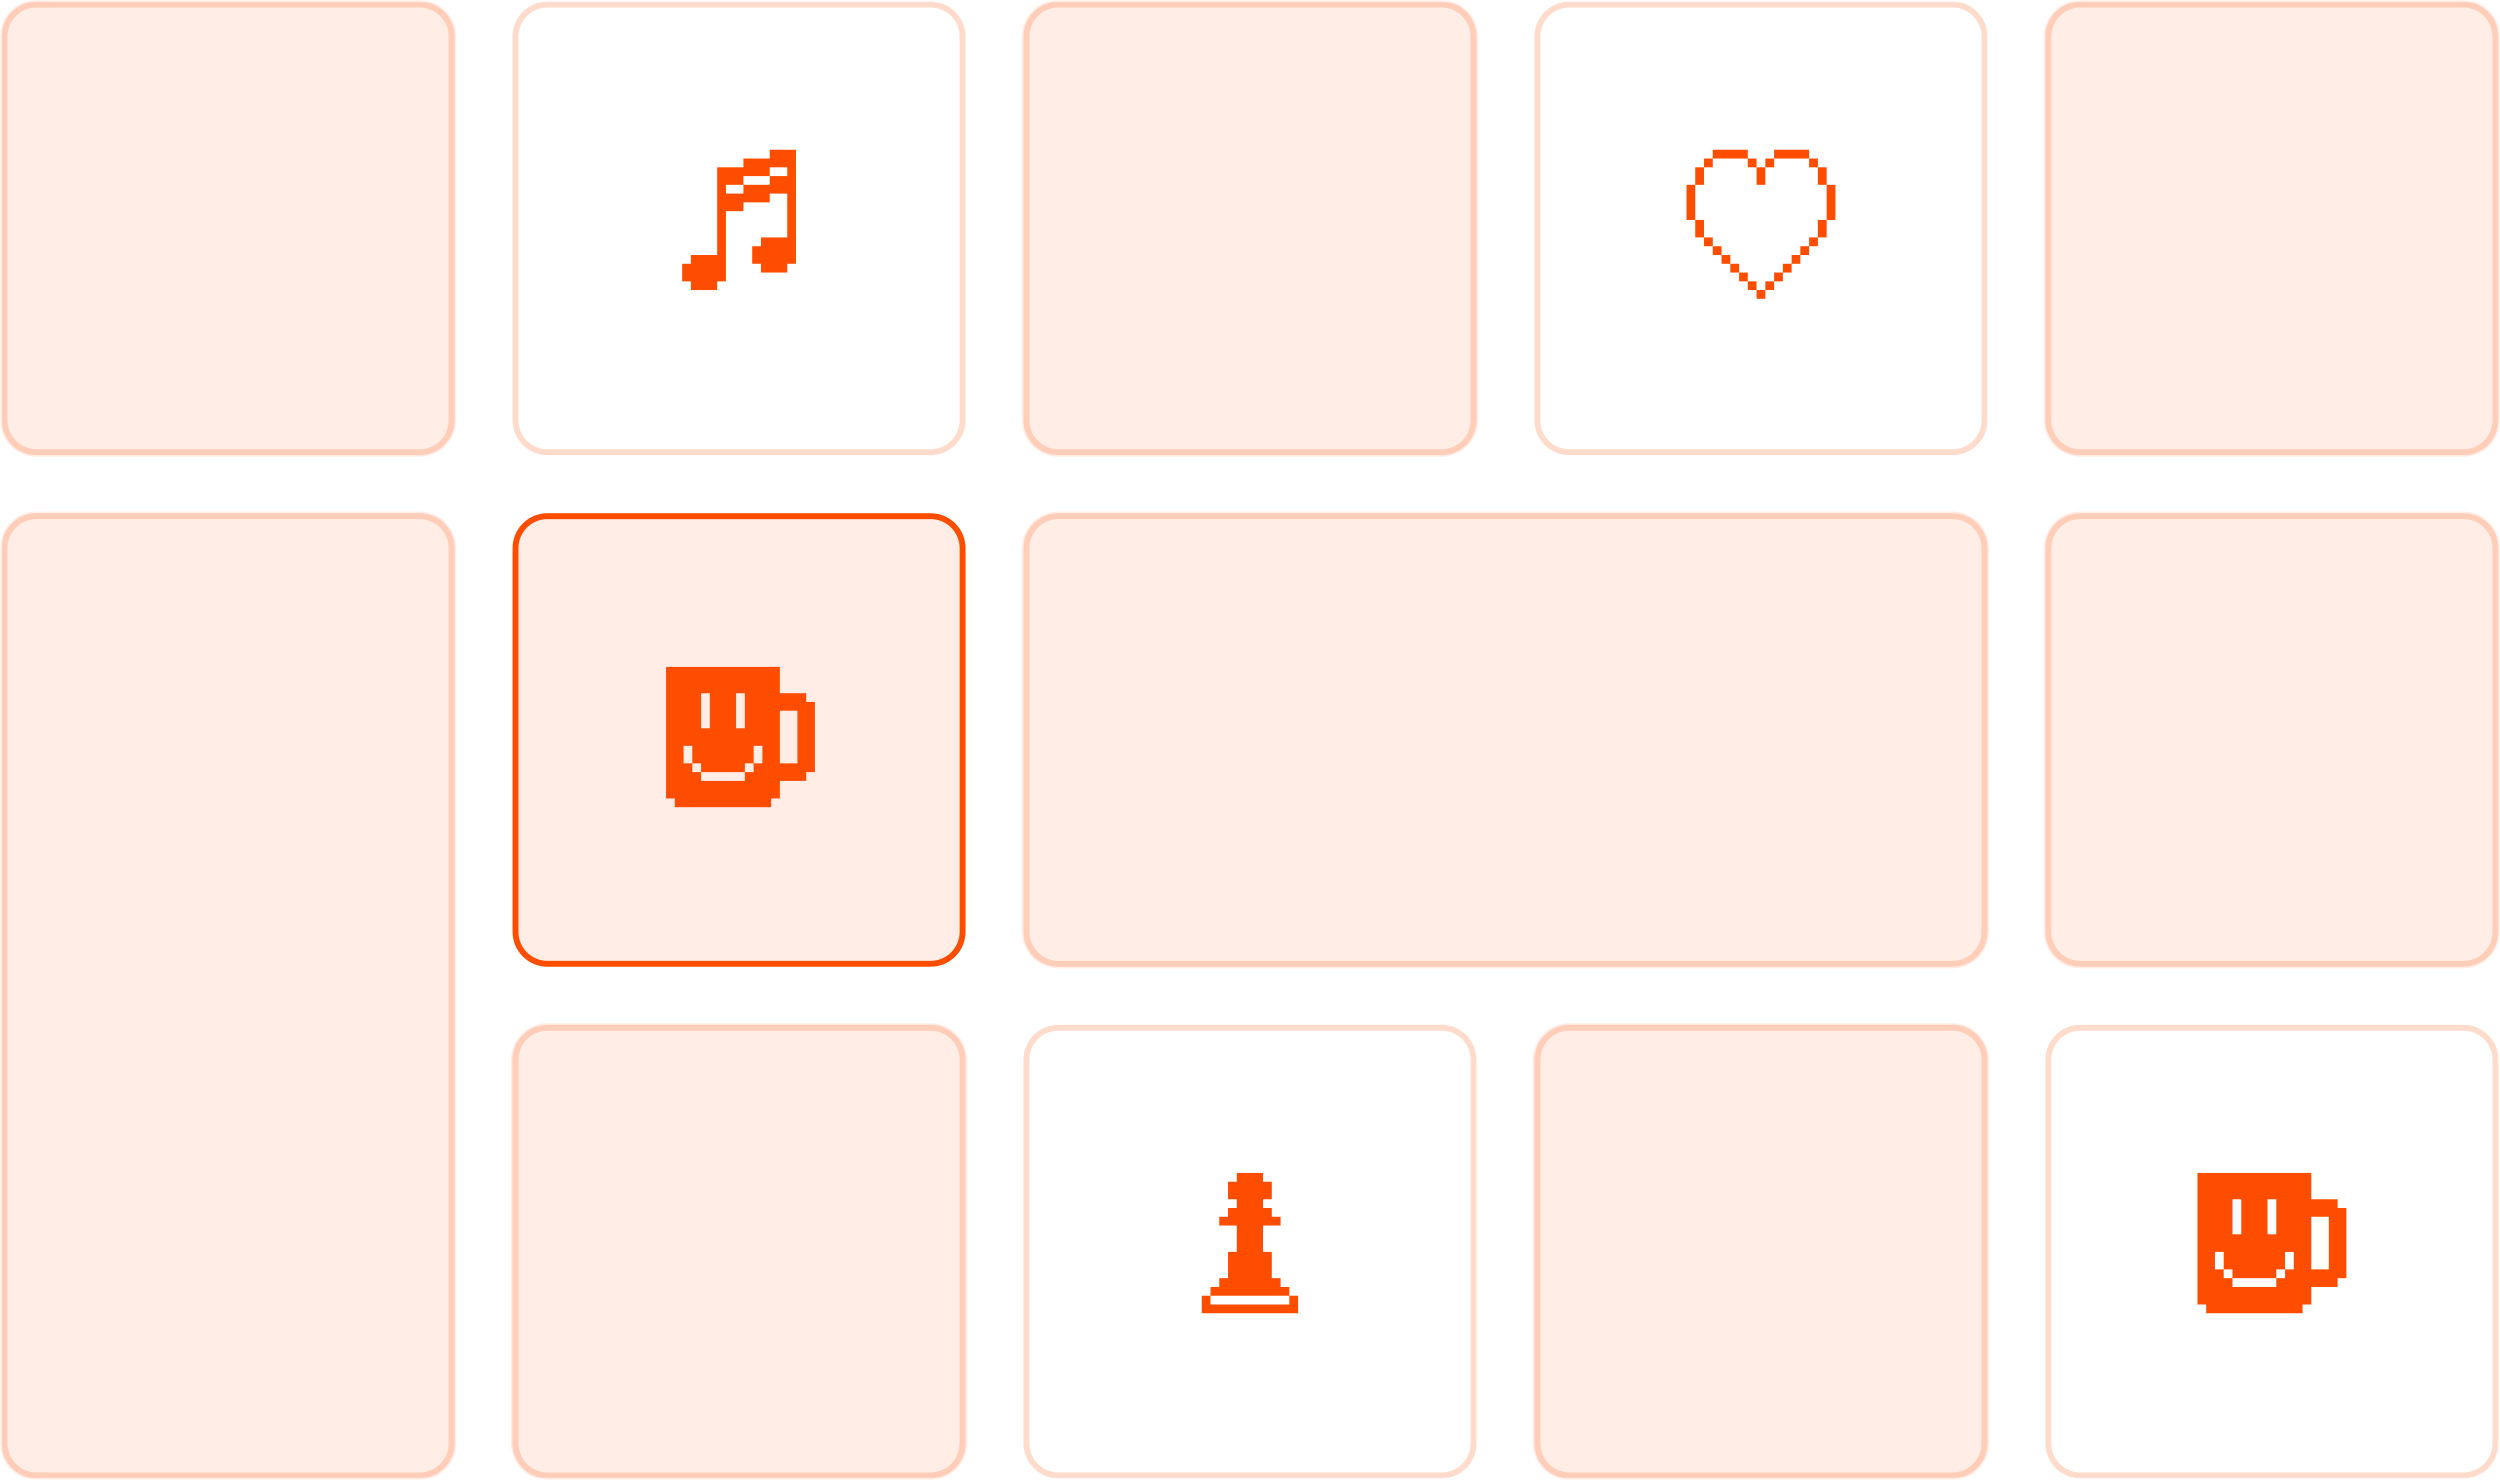 <svg width="424" height="251" viewBox="0 0 424 251" fill="none" xmlns="http://www.w3.org/2000/svg">
<g clip-path="url(#clip0_240_356)">
<mask id="mask0_240_356" style="mask-type:luminance" maskUnits="userSpaceOnUse" x="0" y="0" width="424" height="251">
<path d="M424 0H0V251H424V0Z" fill="white"/>
</mask>
<g mask="url(#mask0_240_356)">
<path d="M71.183 0H6.19C2.771 0 0 2.775 0 6.198V71.272C0 74.694 2.771 77.469 6.19 77.469H71.183C74.601 77.469 77.372 74.694 77.372 71.272V6.198C77.372 2.775 74.601 0 71.183 0Z" fill="#FF4D00" fill-opacity="0.1"/>
<path d="M71.182 0.775H6.189C3.198 0.775 0.773 3.203 0.773 6.197V71.272C0.773 74.266 3.198 76.694 6.189 76.694H71.182C74.173 76.694 76.598 74.266 76.598 71.272V6.197C76.598 3.203 74.173 0.775 71.182 0.775Z" stroke="#FF4D00" stroke-opacity="0.2"/>
<path d="M157.839 0.775H92.847C89.856 0.775 87.431 3.203 87.431 6.197V71.272C87.431 74.266 89.856 76.694 92.847 76.694H157.839C160.831 76.694 163.255 74.266 163.255 71.272V6.197C163.255 3.203 160.831 0.775 157.839 0.775Z" stroke="#FF4D00" stroke-opacity="0.2"/>
<path d="M121.634 49.193H117.173V47.713H115.695V44.735H117.173V43.247H121.634V28.376H126.086V26.887H130.547V25.398H134.999V44.735H133.521V46.224H129.06V44.735H127.573V41.758H129.06V40.269H133.521V32.834H130.547V34.322H126.086V35.811H123.121V47.713H121.634V49.193ZM123.121 32.834H126.086V31.345H130.547V29.865H133.521V28.376H130.547V29.865H126.086V31.345H123.121V32.834Z" fill="#FF4D00"/>
<path d="M331.153 0.775H266.16C263.169 0.775 260.744 3.203 260.744 6.197V71.272C260.744 74.266 263.169 76.694 266.16 76.694H331.153C334.144 76.694 336.569 74.266 336.569 71.272V6.197C336.569 3.203 334.144 0.775 331.153 0.775Z" stroke="#FF4D00" stroke-opacity="0.2"/>
<path d="M296.427 26.887H290.488V25.398H296.427V26.887ZM306.826 26.887H300.887V25.398H306.826V26.887ZM290.488 28.376H289.001V26.887H290.488V28.376ZM297.914 28.376H296.427V26.887H297.914V28.376ZM300.887 28.376H299.4V26.887H300.887V28.376ZM308.313 28.376H306.826V26.887H308.313V28.376ZM289.001 31.345H287.514V28.376H289.001V31.345ZM299.4 31.345H297.914V28.376H299.4V31.345ZM309.8 31.345H308.313V28.376H309.8V31.345ZM287.514 37.3H286.036V31.345H287.514V37.3ZM311.287 37.3H309.8V31.345H311.287V37.3ZM289.001 40.269H287.514V37.3H289.001V40.269ZM309.8 40.269H308.313V37.3H309.8V40.269ZM290.488 41.758H289.001V40.269H290.488V41.758ZM308.313 41.758H306.826V40.269H308.313V41.758ZM291.975 43.247H290.488V41.758H291.975V43.247ZM306.826 43.247H305.339V41.758H306.826V43.247ZM293.462 44.735H291.975V43.247H293.462V44.735ZM305.339 44.735H303.861V43.247H305.339V44.735ZM294.949 46.224H293.462V44.735H294.949V46.224ZM303.861 46.224H302.374V44.735H303.861V46.224ZM296.427 47.713H294.949V46.224H296.427V47.713ZM302.374 47.713H300.887V46.224H302.374V47.713ZM297.914 49.193H296.427V47.713H297.914V49.193ZM300.887 49.193H299.4V47.713H300.887V49.193ZM299.4 50.673H297.914V49.193H299.4V50.673Z" fill="#FF4D00"/>
<path d="M244.497 174.306H179.504C176.513 174.306 174.088 176.734 174.088 179.729V244.803C174.088 247.798 176.513 250.225 179.504 250.225H244.497C247.488 250.225 249.913 247.798 249.913 244.803V179.729C249.913 176.734 247.488 174.306 244.497 174.306Z" stroke="#FF4D00" stroke-opacity="0.2"/>
<path d="M218.672 219.755H205.299V218.266H206.786V216.777H208.273V212.32H209.76V207.853H206.786V206.364H208.273V204.875H209.76V203.395H208.273V200.419H209.76V198.93H214.212V200.419H215.699V203.395H214.212V204.875H215.699V206.364H217.187V207.853H214.212V212.32H215.699V216.777H217.187V218.266H218.672V219.755ZM220.159 222.724H203.821V219.755H205.299V221.244H218.672V219.755H220.159V222.724Z" fill="#FF4D00"/>
<path d="M244.496 0H179.503C176.085 0 173.313 2.775 173.313 6.198V71.272C173.313 74.694 176.085 77.469 179.503 77.469H244.496C247.914 77.469 250.686 74.694 250.686 71.272V6.198C250.686 2.775 247.914 0 244.496 0Z" fill="#FF4D00" fill-opacity="0.1"/>
<path d="M244.497 0.775H179.504C176.513 0.775 174.088 3.203 174.088 6.197V71.272C174.088 74.266 176.513 76.694 179.504 76.694H244.497C247.488 76.694 249.913 74.266 249.913 71.272V6.197C249.913 3.203 247.488 0.775 244.497 0.775Z" stroke="#FF4D00" stroke-opacity="0.2"/>
<path d="M331.153 173.531H266.16C262.742 173.531 259.971 176.306 259.971 179.728V244.802C259.971 248.225 262.742 251 266.16 251H331.153C334.571 251 337.343 248.225 337.343 244.802V179.728C337.343 176.306 334.571 173.531 331.153 173.531Z" fill="#FF4D00" fill-opacity="0.1"/>
<path d="M331.153 174.306H266.16C263.169 174.306 260.744 176.734 260.744 179.729V244.803C260.744 247.798 263.169 250.225 266.16 250.225H331.153C334.144 250.225 336.569 247.798 336.569 244.803V179.729C336.569 176.734 334.144 174.306 331.153 174.306Z" stroke="#FF4D00" stroke-opacity="0.2"/>
<path d="M417.81 0H352.818C349.399 0 346.628 2.775 346.628 6.198V71.272C346.628 74.694 349.399 77.469 352.818 77.469H417.81C421.229 77.469 424 74.694 424 71.272V6.198C424 2.775 421.229 0 417.81 0Z" fill="#FF4D00" fill-opacity="0.1"/>
<path d="M417.81 0.775H352.817C349.826 0.775 347.401 3.203 347.401 6.197V71.272C347.401 74.266 349.826 76.694 352.817 76.694H417.81C420.801 76.694 423.226 74.266 423.226 71.272V6.197C423.226 3.203 420.801 0.775 417.81 0.775Z" stroke="#FF4D00" stroke-opacity="0.2"/>
<path d="M71.183 86.765H6.19C2.771 86.765 0 89.54 0 92.963V244.802C0 248.225 2.771 251 6.19 251H71.183C74.601 251 77.372 248.225 77.372 244.802V92.963C77.372 89.54 74.601 86.765 71.183 86.765Z" fill="#FF4D00" fill-opacity="0.1"/>
<path d="M71.182 87.54H6.189C3.198 87.54 0.773 89.968 0.773 92.963V244.802C0.773 247.797 3.198 250.225 6.189 250.225H71.182C74.173 250.225 76.598 247.797 76.598 244.802V92.963C76.598 89.968 74.173 87.54 71.182 87.54Z" stroke="#FF4D00" stroke-opacity="0.2"/>
<path d="M157.839 87.54H92.847C89.856 87.54 87.431 89.968 87.431 92.963V158.037C87.431 161.032 89.856 163.46 92.847 163.46H157.839C160.831 163.46 163.255 161.032 163.255 158.037V92.963C163.255 89.968 160.831 87.54 157.839 87.54Z" fill="#FF4D00" fill-opacity="0.1"/>
<path d="M157.839 87.54H92.847C89.856 87.54 87.431 89.968 87.431 92.963V158.037C87.431 161.032 89.856 163.46 92.847 163.46H157.839C160.831 163.46 163.255 161.032 163.255 158.037V92.963C163.255 89.968 160.831 87.54 157.839 87.54Z" stroke="#FF4D00"/>
<path d="M390.518 222.724H374.171V221.244H372.693V198.93H391.996V203.395H396.457V204.875H397.945V216.777H396.457V218.266H391.996V221.244H390.518V222.724ZM378.632 209.342H380.12V203.395H378.632V209.342ZM384.572 209.342H386.057V203.395H384.572V209.342ZM391.996 215.288H394.97V206.364H391.996V215.288ZM378.632 218.266H386.057V216.777H387.544V215.288H389.031V212.32H387.544V215.288H386.057V216.777H378.632V215.288H377.145V212.32H375.658V215.288H377.145V216.777H378.632V218.266Z" fill="#FF4D00"/>
<path d="M130.789 136.899H114.442V135.419H112.964V113.105H132.267V117.57H136.728V119.05H138.215V130.952H136.728V132.441H132.267V135.419H130.789V136.899ZM118.903 123.517H120.39V117.57H118.903V123.517ZM124.842 123.517H126.328V117.57H124.842V123.517ZM132.267 129.463H135.241V120.539H132.267V129.463ZM118.903 132.441H126.328V130.952H127.815V129.463H129.302V126.495H127.815V129.463H126.328V130.952H118.903V129.463H117.416V126.495H115.929V129.463H117.416V130.952H118.903V132.441Z" fill="#FF4D00"/>
<path d="M157.84 173.531H92.847C89.428 173.531 86.657 176.306 86.657 179.728V244.802C86.657 248.225 89.428 251 92.847 251H157.84C161.258 251 164.029 248.225 164.029 244.802V179.728C164.029 176.306 161.258 173.531 157.84 173.531Z" fill="#FF4D00" fill-opacity="0.1"/>
<path d="M157.839 174.306H92.847C89.856 174.306 87.431 176.734 87.431 179.729V244.803C87.431 247.798 89.856 250.225 92.847 250.225H157.839C160.831 250.225 163.255 247.798 163.255 244.803V179.729C163.255 176.734 160.831 174.306 157.839 174.306Z" stroke="#FF4D00" stroke-opacity="0.2"/>
<path d="M331.153 86.765H179.503C176.085 86.765 173.313 89.54 173.313 92.963V158.037C173.313 161.46 176.085 164.235 179.503 164.235H331.153C334.571 164.235 337.343 161.46 337.343 158.037V92.963C337.343 89.54 334.571 86.765 331.153 86.765Z" fill="#FF4D00" fill-opacity="0.1"/>
<path d="M331.154 87.54H179.504C176.513 87.54 174.088 89.968 174.088 92.963V158.037C174.088 161.032 176.513 163.46 179.504 163.46H331.154C334.145 163.46 336.57 161.032 336.57 158.037V92.963C336.57 89.968 334.145 87.54 331.154 87.54Z" stroke="#FF4D00" stroke-opacity="0.2"/>
<path d="M417.81 86.765H352.818C349.399 86.765 346.628 89.54 346.628 92.963V158.037C346.628 161.46 349.399 164.235 352.818 164.235H417.81C421.229 164.235 424 161.46 424 158.037V92.963C424 89.54 421.229 86.765 417.81 86.765Z" fill="#FF4D00" fill-opacity="0.1"/>
<path d="M417.81 87.54H352.817C349.826 87.54 347.401 89.968 347.401 92.963V158.037C347.401 161.032 349.826 163.46 352.817 163.46H417.81C420.801 163.46 423.226 161.032 423.226 158.037V92.963C423.226 89.968 420.801 87.54 417.81 87.54Z" stroke="#FF4D00" stroke-opacity="0.2"/>
<path d="M417.81 174.306H352.817C349.826 174.306 347.401 176.734 347.401 179.729V244.803C347.401 247.798 349.826 250.225 352.817 250.225H417.81C420.801 250.225 423.226 247.798 423.226 244.803V179.729C423.226 176.734 420.801 174.306 417.81 174.306Z" stroke="#FF4D00" stroke-opacity="0.2"/>
</g>
</g>
<defs>
<clipPath id="clip0_240_356">
<rect width="424" height="251" fill="white"/>
</clipPath>
</defs>
</svg>
